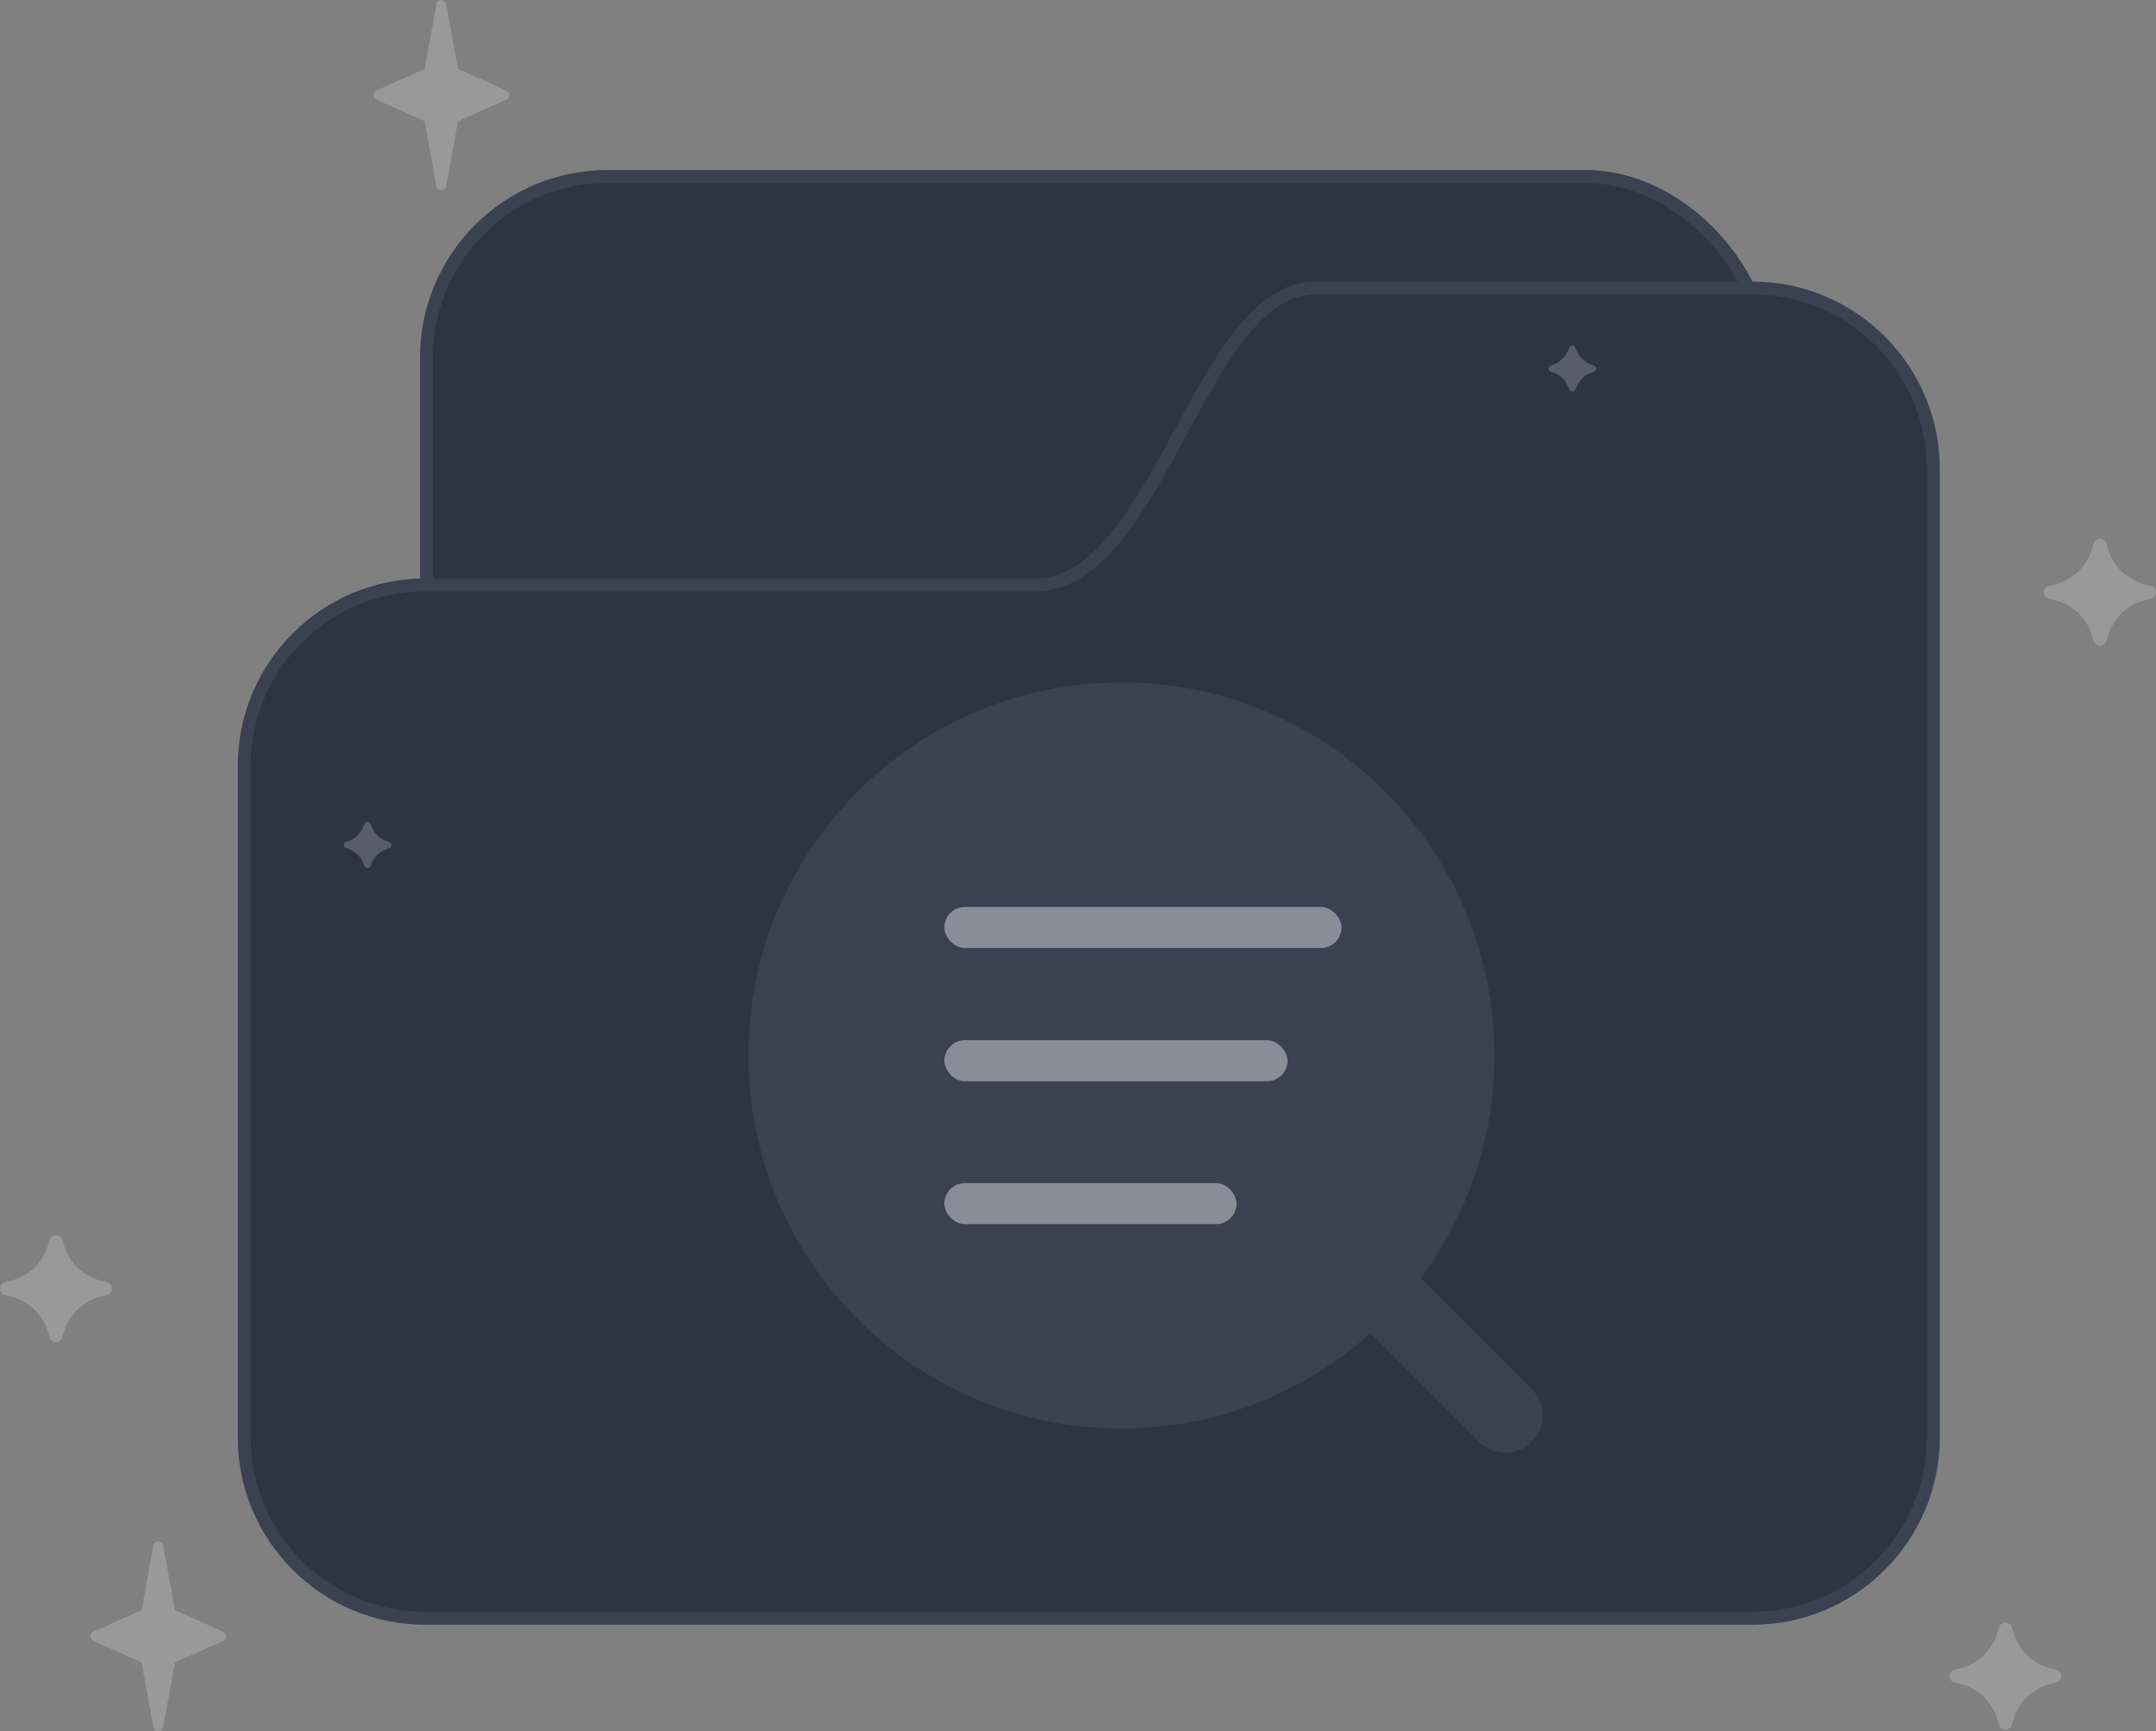 <?xml version="1.0" encoding="UTF-8"?>
<svg id="Capa_2" data-name="Capa 2" xmlns="http://www.w3.org/2000/svg" viewBox="0 0 167.03 134.11">
  <rect x="0" y="0" width="167.03" height="134.11" fill="#808080" stroke="none"/>
  <defs>
    <style>
      .cls-1 {
        opacity: .2;
      }

      .cls-1, .cls-2 {
        fill: #fff;
      }

      .cls-2 {
        opacity: .4;
      }

      .cls-3 {
        fill: #2d3444;
        stroke: #3a4151;
        stroke-miterlimit: 10;
      }

      .cls-4 {
        fill: #3a4151;
      }
    </style>
  </defs>
  <g id="Capa_1-2" data-name="Capa 1">
    <g>
      <rect class="cls-3" x="33.04" y="13.67" width="103.78" height="88.49" rx="14.03" ry="14.03"/>
      <path class="cls-1" d="M12.64,119.71l.91,5.02,3.74,1.67c.31.14.31.57,0,.71l-3.74,1.67-.91,5.02c-.08.42-.69.42-.76,0l-.91-5.02-3.74-1.67c-.31-.14-.31-.57,0-.71l3.74-1.67.91-5.02c.08-.42.69-.42.76,0Z"/>
      <path class="cls-1" d="M4.82,96.03l.15.48c.41,1.32,1.47,2.34,2.81,2.69l.51.13c.51.13.51.85,0,.98l-.51.13c-1.34.35-2.4,1.37-2.81,2.69l-.15.48c-.15.48-.82.48-.97,0l-.15-.48c-.41-1.32-1.47-2.34-2.81-2.69l-.51-.13c-.51-.13-.51-.85,0-.98l.51-.13c1.34-.35,2.4-1.37,2.81-2.69l.15-.48c.15-.48.82-.48.97,0Z"/>
      <path class="cls-1" d="M163.18,42.09l.15.48c.41,1.32,1.47,2.34,2.81,2.69l.51.13c.51.13.51.85,0,.98l-.51.13c-1.34.35-2.4,1.37-2.81,2.69l-.15.48c-.15.48-.82.48-.97,0l-.15-.48c-.41-1.32-1.47-2.34-2.81-2.69l-.51-.13c-.51-.13-.51-.85,0-.98l.51-.13c1.34-.35,2.4-1.37,2.81-2.69l.15-.48c.15-.48.82-.48.97,0Z"/>
      <path class="cls-3" d="M135.75,125.36H32.95c-7.75,0-14.03-6.28-14.03-14.03v-51.99c0-7.75,6.28-14.03,14.03-14.03h47.24c9.56,0,12.81-23,21.69-23h33.87c7.75,0,14.03,6.28,14.03,14.03v74.99c0,7.75-6.28,14.03-14.03,14.03Z"/>
      <path class="cls-4" d="M118.68,107.62l-8.61-8.61c3.59-4.82,5.71-10.78,5.71-17.25,0-15.96-12.94-28.9-28.9-28.9s-28.9,12.94-28.9,28.9,12.94,28.9,28.9,28.9c7.42,0,14.18-2.8,19.29-7.39l8.42,8.42c1.13,1.13,2.95,1.13,4.08,0s1.13-2.95,0-4.08Z"/>
      <rect class="cls-2" x="73.16" y="70.26" width="30.77" height="3.18" rx="1.59" ry="1.59"/>
      <rect class="cls-2" x="73.16" y="80.58" width="26.59" height="3.18" rx="1.59" ry="1.59"/>
      <rect class="cls-2" x="73.16" y="91.65" width="22.64" height="3.18" rx="1.59" ry="1.59"/>
      <path class="cls-1" d="M28.72,63.86h0c.21.67.74,1.18,1.41,1.36h0c.25.07.25.43,0,.49h0c-.67.18-1.2.69-1.41,1.35h0c-.07.25-.41.25-.49,0h0c-.21-.67-.74-1.18-1.41-1.36h0c-.25-.07-.25-.43,0-.49h0c.67-.18,1.2-.69,1.41-1.35h0c.07-.25.41-.25.49,0Z"/>
      <path class="cls-1" d="M122.06,26.95h0c.21.67.74,1.18,1.41,1.36h0c.25.07.25.43,0,.49h0c-.67.18-1.2.69-1.41,1.35h0c-.07.25-.41.25-.49,0h0c-.21-.67-.74-1.18-1.41-1.36h0c-.25-.07-.25-.43,0-.49h0c.67-.18,1.2-.69,1.41-1.35h0c.07-.25.41-.25.49,0Z"/>
      <path class="cls-1" d="M155.85,126.05l.15.48c.41,1.32,1.47,2.34,2.81,2.69l.51.13c.51.13.51.85,0,.98l-.51.13c-1.34.35-2.4,1.37-2.81,2.69l-.15.48c-.15.48-.82.48-.97,0l-.15-.48c-.41-1.32-1.47-2.34-2.81-2.69l-.51-.13c-.51-.13-.51-.85,0-.98l.51-.13c1.34-.35,2.4-1.37,2.81-2.69l.15-.48c.15-.48.82-.48.97,0Z"/>
      <path class="cls-1" d="M34.57.32l.91,5.02,3.74,1.67c.31.14.31.57,0,.71l-3.74,1.67-.91,5.02c-.08.42-.69.42-.76,0l-.91-5.02-3.74-1.67c-.31-.14-.31-.57,0-.71l3.74-1.67.91-5.02c.08-.42.69-.42.76,0Z"/>
    </g>
  </g>
</svg>